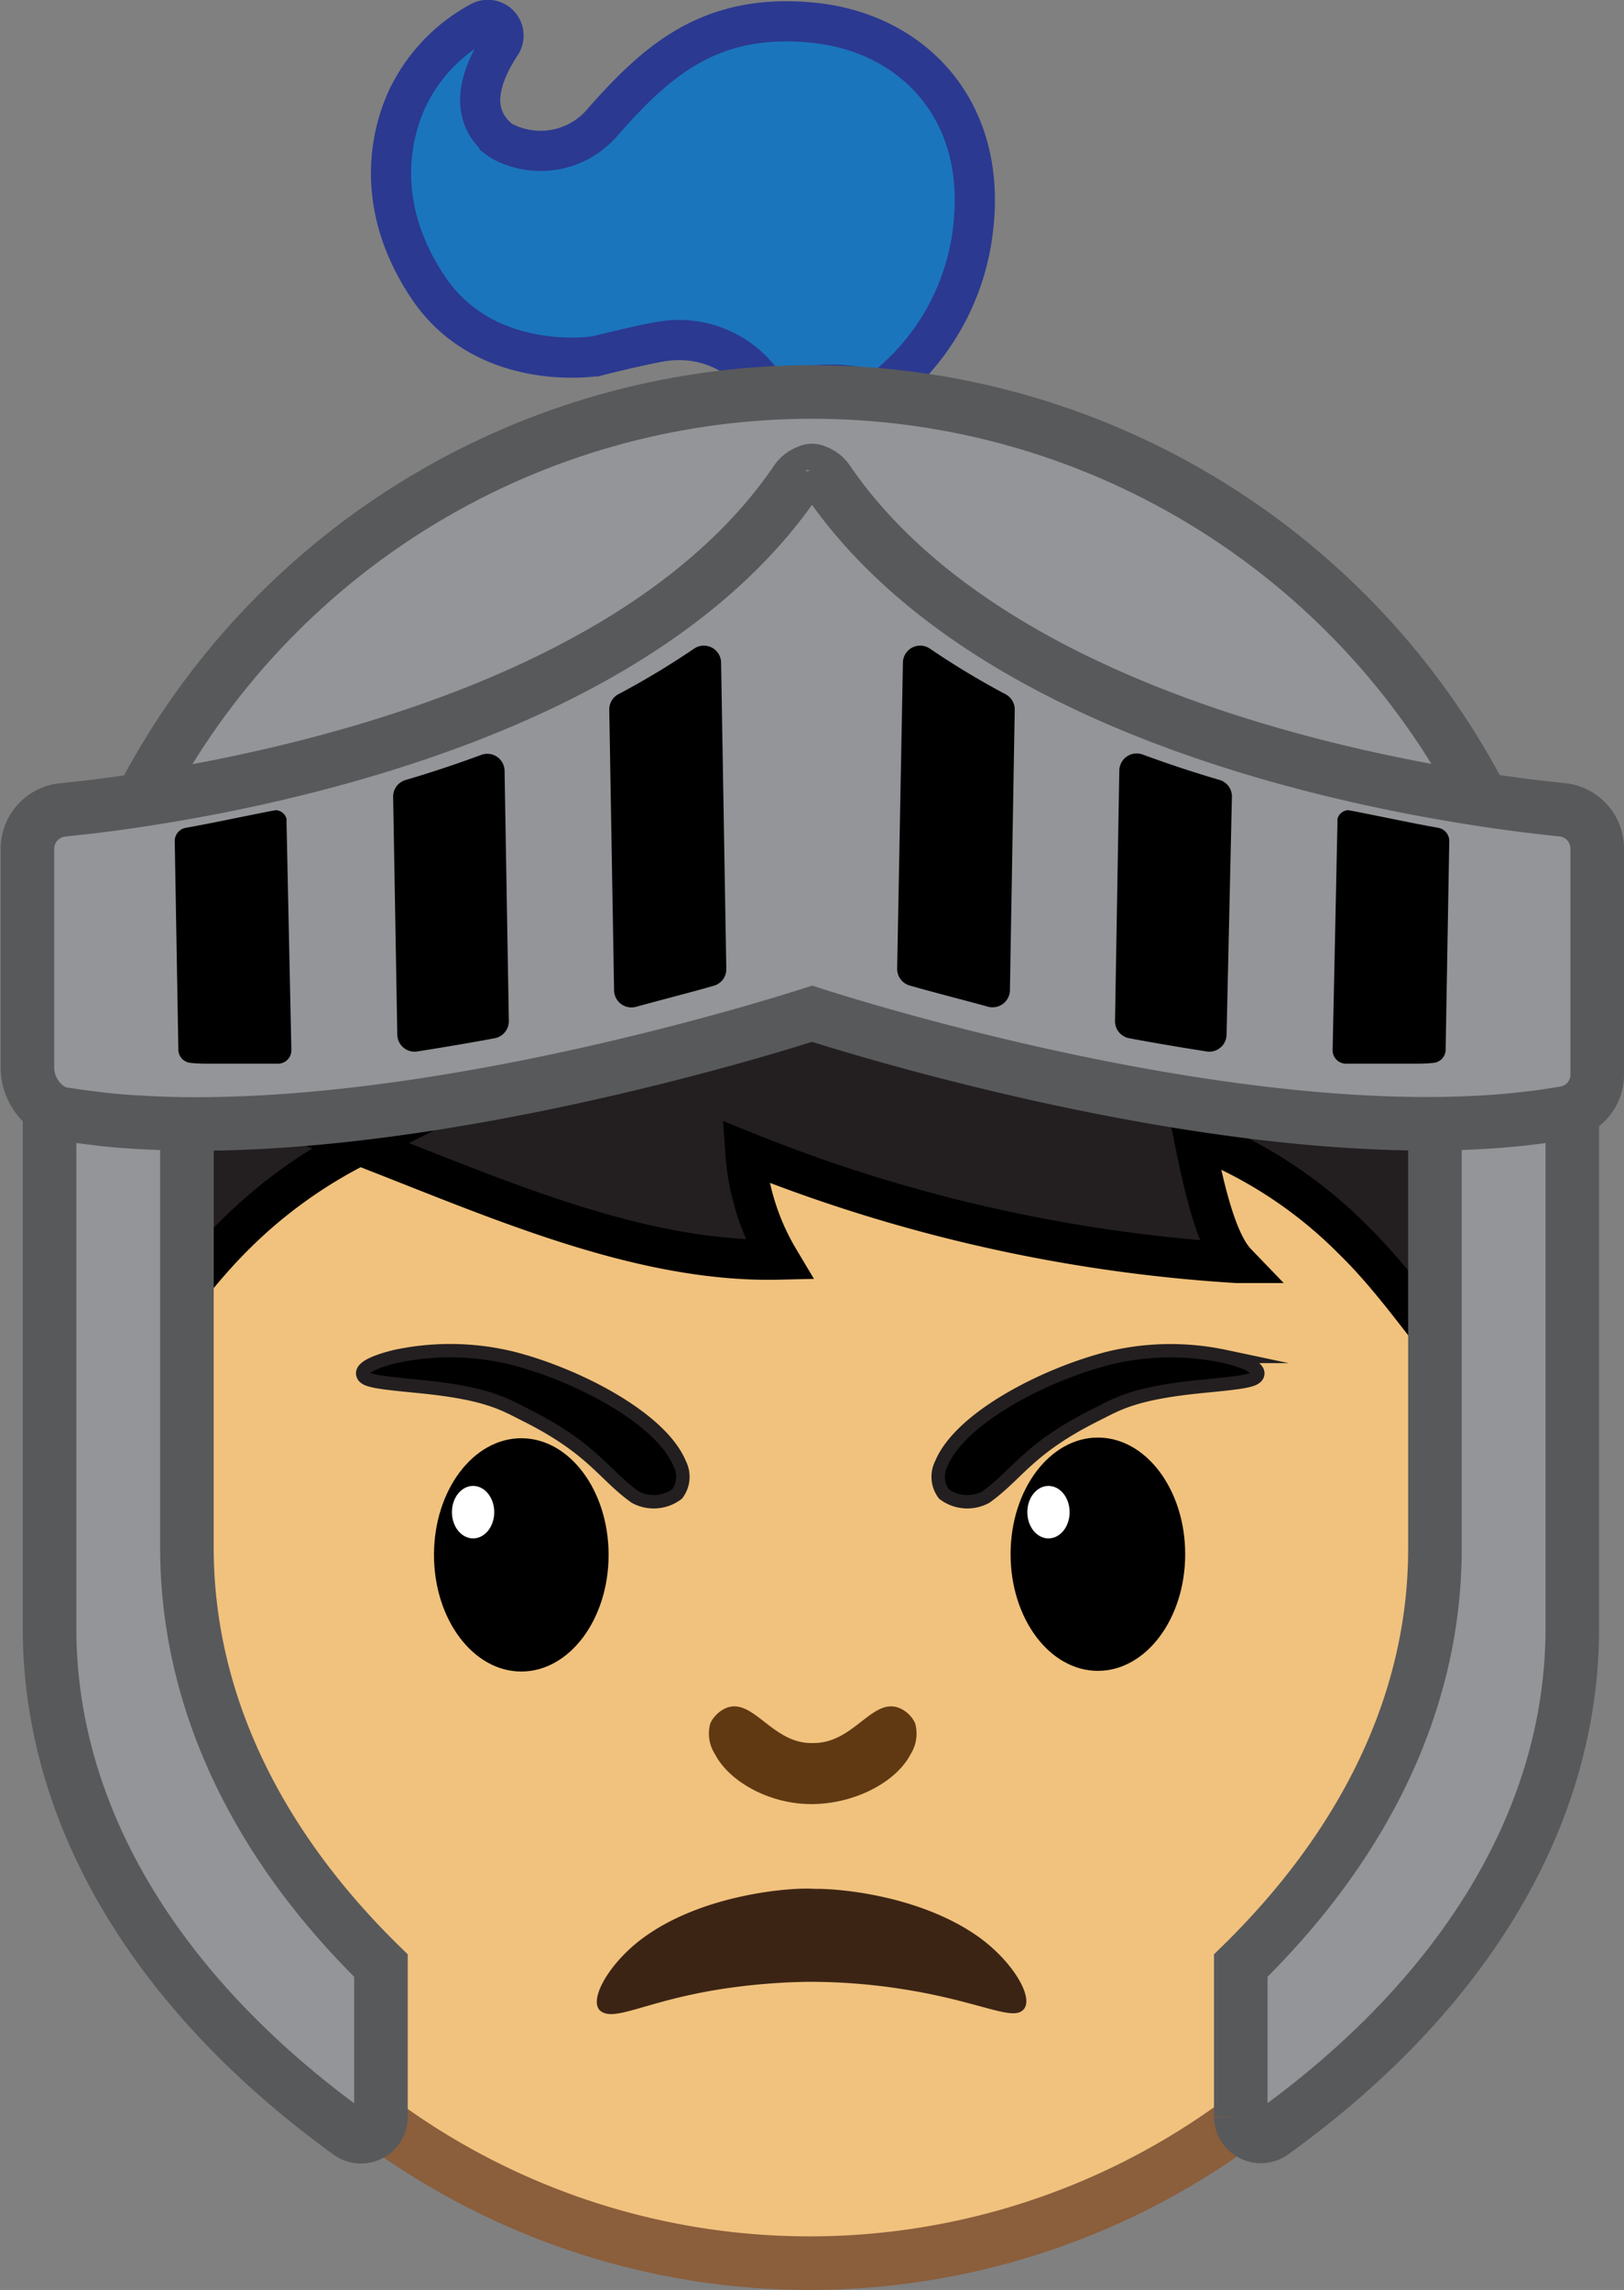 <svg xmlns="http://www.w3.org/2000/svg" viewBox="0 0 121.28 171"><rect x="0" y="0" width="121.28" height="171" fill="#808080" stroke="none"/><defs><style>.cls-1{fill:#1b75bc;stroke:#2b3990;}.cls-1,.cls-2,.cls-3,.cls-7,.cls-9{stroke-miterlimit:10;}.cls-1,.cls-7{stroke-width:3px;}.cls-2,.cls-8{fill:#939598;}.cls-2{stroke:#58595b;}.cls-2,.cls-3{stroke-width:4px;}.cls-3{fill:#f1c27d;stroke:#8b5e3c;}.cls-4{fill:none;}.cls-5{fill:#3c2415;}.cls-6{fill:#603913;}.cls-7{fill:#231f20;stroke:#000;}.cls-9{stroke:#231f20;}.cls-10{fill:#fff;}</style></defs><g id="Layer_2" data-name="Layer 2"><g id="Layer_1-2" data-name="Layer 1"><path class="cls-1" d="M37.41,3.3c-1.41,2.13-2.59,5.1-.09,7.13a1.64,1.64,0,0,0,.22.14A6.09,6.09,0,0,0,45.11,9c4.06-4.59,8-8,15.46-7.32S73.71,8.08,72.68,17a17.75,17.75,0,0,1-6.62,12,1.13,1.13,0,0,1-1.15.21c-.78-.29-1.69-.83-6.89-.18a1.21,1.21,0,0,1-1.11-.49,7.67,7.67,0,0,0-7.3-3.07c-1,.12-4.66,1-5.14,1.14l-.12,0c-.75.1-8.29.95-12.37-5.14-4.3-6.41-2.63-12-1.41-14.42a12.72,12.72,0,0,1,5.32-5.43A1.17,1.17,0,0,1,37.41,3.3Z"/><circle class="cls-2" cx="60.64" cy="85.67" r="56.4"/><path class="cls-3" d="M6.35,60.76H114.58a0,0,0,0,1,0,0v54.12A54.12,54.12,0,0,1,60.46,169h0A54.12,54.12,0,0,1,6.35,114.88V60.76A0,0,0,0,1,6.35,60.76Z"/><path class="cls-4" d="M43.53,70.18a1.93,1.93,0,0,1-.4-2.44"/><path class="cls-5" d="M72.81,144.45c-4.12-2.79-9.76-3.43-12-3.4v0c-1.7-.13-8,.37-12.41,3.4-2.85,1.93-4.58,5-3.51,5.75s3.38-.77,8.81-1.64a47,47,0,0,1,6.68-.57v0a44.79,44.79,0,0,1,7.11.56c5.44.86,7.91,2.28,8.82,1.62C77.42,149.42,75.66,146.37,72.81,144.45Z"/><path class="cls-6" d="M68,131c-1.06,2.05-4.1,3.68-7.3,3.72s-6.24-1.67-7.3-3.72a2.83,2.83,0,0,1-.35-2.32,2.35,2.35,0,0,1,1.19-1.14c2-.79,3.43,2.66,6.38,2.62h.15c3,0,4.37-3.41,6.38-2.62a2.28,2.28,0,0,1,1.19,1.14A2.87,2.87,0,0,1,68,131Z"/><ellipse cx="38.93" cy="116.11" rx="6.52" ry="8.71"/><ellipse cx="81.99" cy="116.06" rx="6.52" ry="8.71"/><path class="cls-7" d="M116.43,98.86c-.56,1.39-2,4.5-3.41,5.22-2.6,1.31-2,.45-4-1.93-2.72-3.25-5-6.69-8.06-9.66a33.52,33.52,0,0,0-11.82-7.66c.74,3.68,1.65,7.87,3.2,9.48A117.1,117.1,0,0,1,55.66,86a18.1,18.1,0,0,0,2.52,8.06c-10.46.25-21.24-4.64-31.33-8.54a35.92,35.92,0,0,0-9.17,6.56c-3.06,3-5.34,6.4-8.06,9.65-2,2.39-1.4,3.24-4,1.93-1.43-.72-.87-5.32.39-6.14,3.52-2.31-1.15-5.82-1.15-8,0-8.17,0-7.66,4.7-10.85.73-.49,1.4-.93,2-1.32,2.52-2.51,7.6-4.56,9.76-5.73,9.72-5.29,20.65-9.41,31.9-7.92,8.3,1.1,15.88,5.12,23.26,9.07,3.58,1.92,8.21,11.24,9.52,7.4,1.07-3.16,1.71-1.73,2.38,1.24C90.7,79,94,77.59,97.16,76.56c4.91-1.59,10.66-2.5,14.94.41,4.69,3.18,2.66,9,2.43,14.69C114.43,93.9,117.26,96.79,116.43,98.86Z"/><path class="cls-2" d="M92.66,146.78v11.29A1.5,1.5,0,0,0,95,159.28C109,149.2,117.42,136,117.42,121.57V82.41c-1.33.15-2.68.27-4.06.37-2,.17-4.09.28-6.2.36h0V115.7C107.15,127.15,101.83,137.82,92.66,146.78Z"/><path class="cls-2" d="M28.45,146.78v11.29a1.49,1.49,0,0,1-2.36,1.21C12.15,149.2,3.7,136,3.7,121.57V82.41c1.32.15,2.68.27,4.06.37,2,.17,4.08.28,6.2.36h0V115.7C14,127.15,19.28,137.82,28.45,146.78Z"/><path class="cls-8" d="M60.8,35.11v.11a1.57,1.57,0,0,0-.29-.08A1.43,1.43,0,0,1,60.8,35.11Z"/><path class="cls-2" d="M119.28,63.38V80.24a2.89,2.89,0,0,1-2.37,2.86C96,86.8,64.08,76.81,60.65,75.7c-2.83.91-26.5,8.34-46.39,8.23-1.28,0-2.53-.05-3.76-.12h0c-1.26-.06-2.49-.17-3.68-.33-.82-.1-1.63-.21-2.42-.35A1.41,1.41,0,0,1,4.05,83a3.7,3.7,0,0,1-2-3.33V63.38a2.92,2.92,0,0,1,2.62-2.9l2.2-.24c2.45-.3,5.71-.78,9.43-1.51C30,56,50,49.83,59.47,35.88a1.85,1.85,0,0,1,.88-.67.6.6,0,0,1,.58,0,1.74,1.74,0,0,1,.87.66c13,19,45.42,23.64,54.86,24.6A2.91,2.91,0,0,1,119.28,63.38Z"/><path class="cls-8" d="M60.51,35.14a1.63,1.63,0,0,0-.3.07v-.1A1.53,1.53,0,0,1,60.51,35.14Z"/><path class="cls-9" d="M38.3,101.43c4.79,1.23,11.05,4.46,12.46,7.87a2.13,2.13,0,0,1-.19,2.26,2.91,2.91,0,0,1-3.14.23c-2.4-1.73-3.17-3.62-8.16-6.12-1.66-.83-2.87-1.64-8-2.14-3.06-.3-4-.41-4.16-.85-.28-.71,1.82-1.24,2.44-1.39A19.52,19.52,0,0,1,38.3,101.43Z"/><path class="cls-9" d="M82.76,101.43c-4.79,1.23-11.05,4.46-12.46,7.87a2.13,2.13,0,0,0,.19,2.26,2.91,2.91,0,0,0,3.14.23c2.4-1.73,3.17-3.62,8.17-6.12,1.65-.83,2.87-1.64,7.94-2.14,3.06-.3,4-.41,4.17-.85.27-.71-1.83-1.24-2.45-1.39A19.52,19.52,0,0,0,82.76,101.43Z"/><ellipse class="cls-10" cx="35.33" cy="112.92" rx="1.58" ry="1.96"/><ellipse class="cls-10" cx="78.3" cy="112.92" rx="1.58" ry="1.96"/><path d="M21.76,78.43a1,1,0,0,1-1,1l-1.46,0c-1.19,0-2.35,0-3.5,0h0c-.53,0-1.05,0-1.57-.06a1,1,0,0,1-.91-1l-.27-15.55a1,1,0,0,1,.81-1c1.86-.33,4.06-.8,6.29-1.24l.46-.08a.87.87,0,0,1,.79.66.5.5,0,0,1,0,.12v.23h0Z"/><path d="M37.68,57.52,38,76.22a1.3,1.3,0,0,1-1,1.3c-1.92.36-3.89.69-5.86,1a1.29,1.29,0,0,1-1.47-1.27l-.31-17.74a1.29,1.29,0,0,1,.92-1.26c1.87-.55,3.78-1.18,5.69-1.89A1.29,1.29,0,0,1,37.68,57.52Z"/><path d="M53.85,49.43l.39,22.92a1.28,1.28,0,0,1-.93,1.26c-1.77.51-3.73,1-5.83,1.58A1.3,1.3,0,0,1,45.86,74l-.36-21a1.29,1.29,0,0,1,.68-1.16,60,60,0,0,0,5.65-3.4A1.29,1.29,0,0,1,53.85,49.43Z"/><path d="M99.52,78.43a1,1,0,0,0,1,1l1.46,0c1.19,0,2.35,0,3.5,0h0c.53,0,1,0,1.57-.06a1,1,0,0,0,.91-1l.27-15.55a1,1,0,0,0-.81-1c-1.86-.33-4.06-.8-6.29-1.24l-.46-.08a.87.87,0,0,0-.79.66.5.5,0,0,0,0,.12v.23h0Z"/><path d="M83.59,57.52l-.32,18.7a1.3,1.3,0,0,0,1,1.3c1.92.36,3.88.69,5.86,1a1.29,1.29,0,0,0,1.47-1.27L92,59.48A1.29,1.29,0,0,0,91,58.22c-1.87-.55-3.78-1.18-5.7-1.89A1.3,1.3,0,0,0,83.59,57.52Z"/><path d="M67.43,49.43,67,72.35A1.29,1.29,0,0,0,68,73.61c1.77.51,3.73,1,5.84,1.58A1.3,1.3,0,0,0,75.42,74l.36-21a1.29,1.29,0,0,0-.69-1.16,59.8,59.8,0,0,1-5.64-3.4A1.29,1.29,0,0,0,67.43,49.43Z"/></g></g></svg>